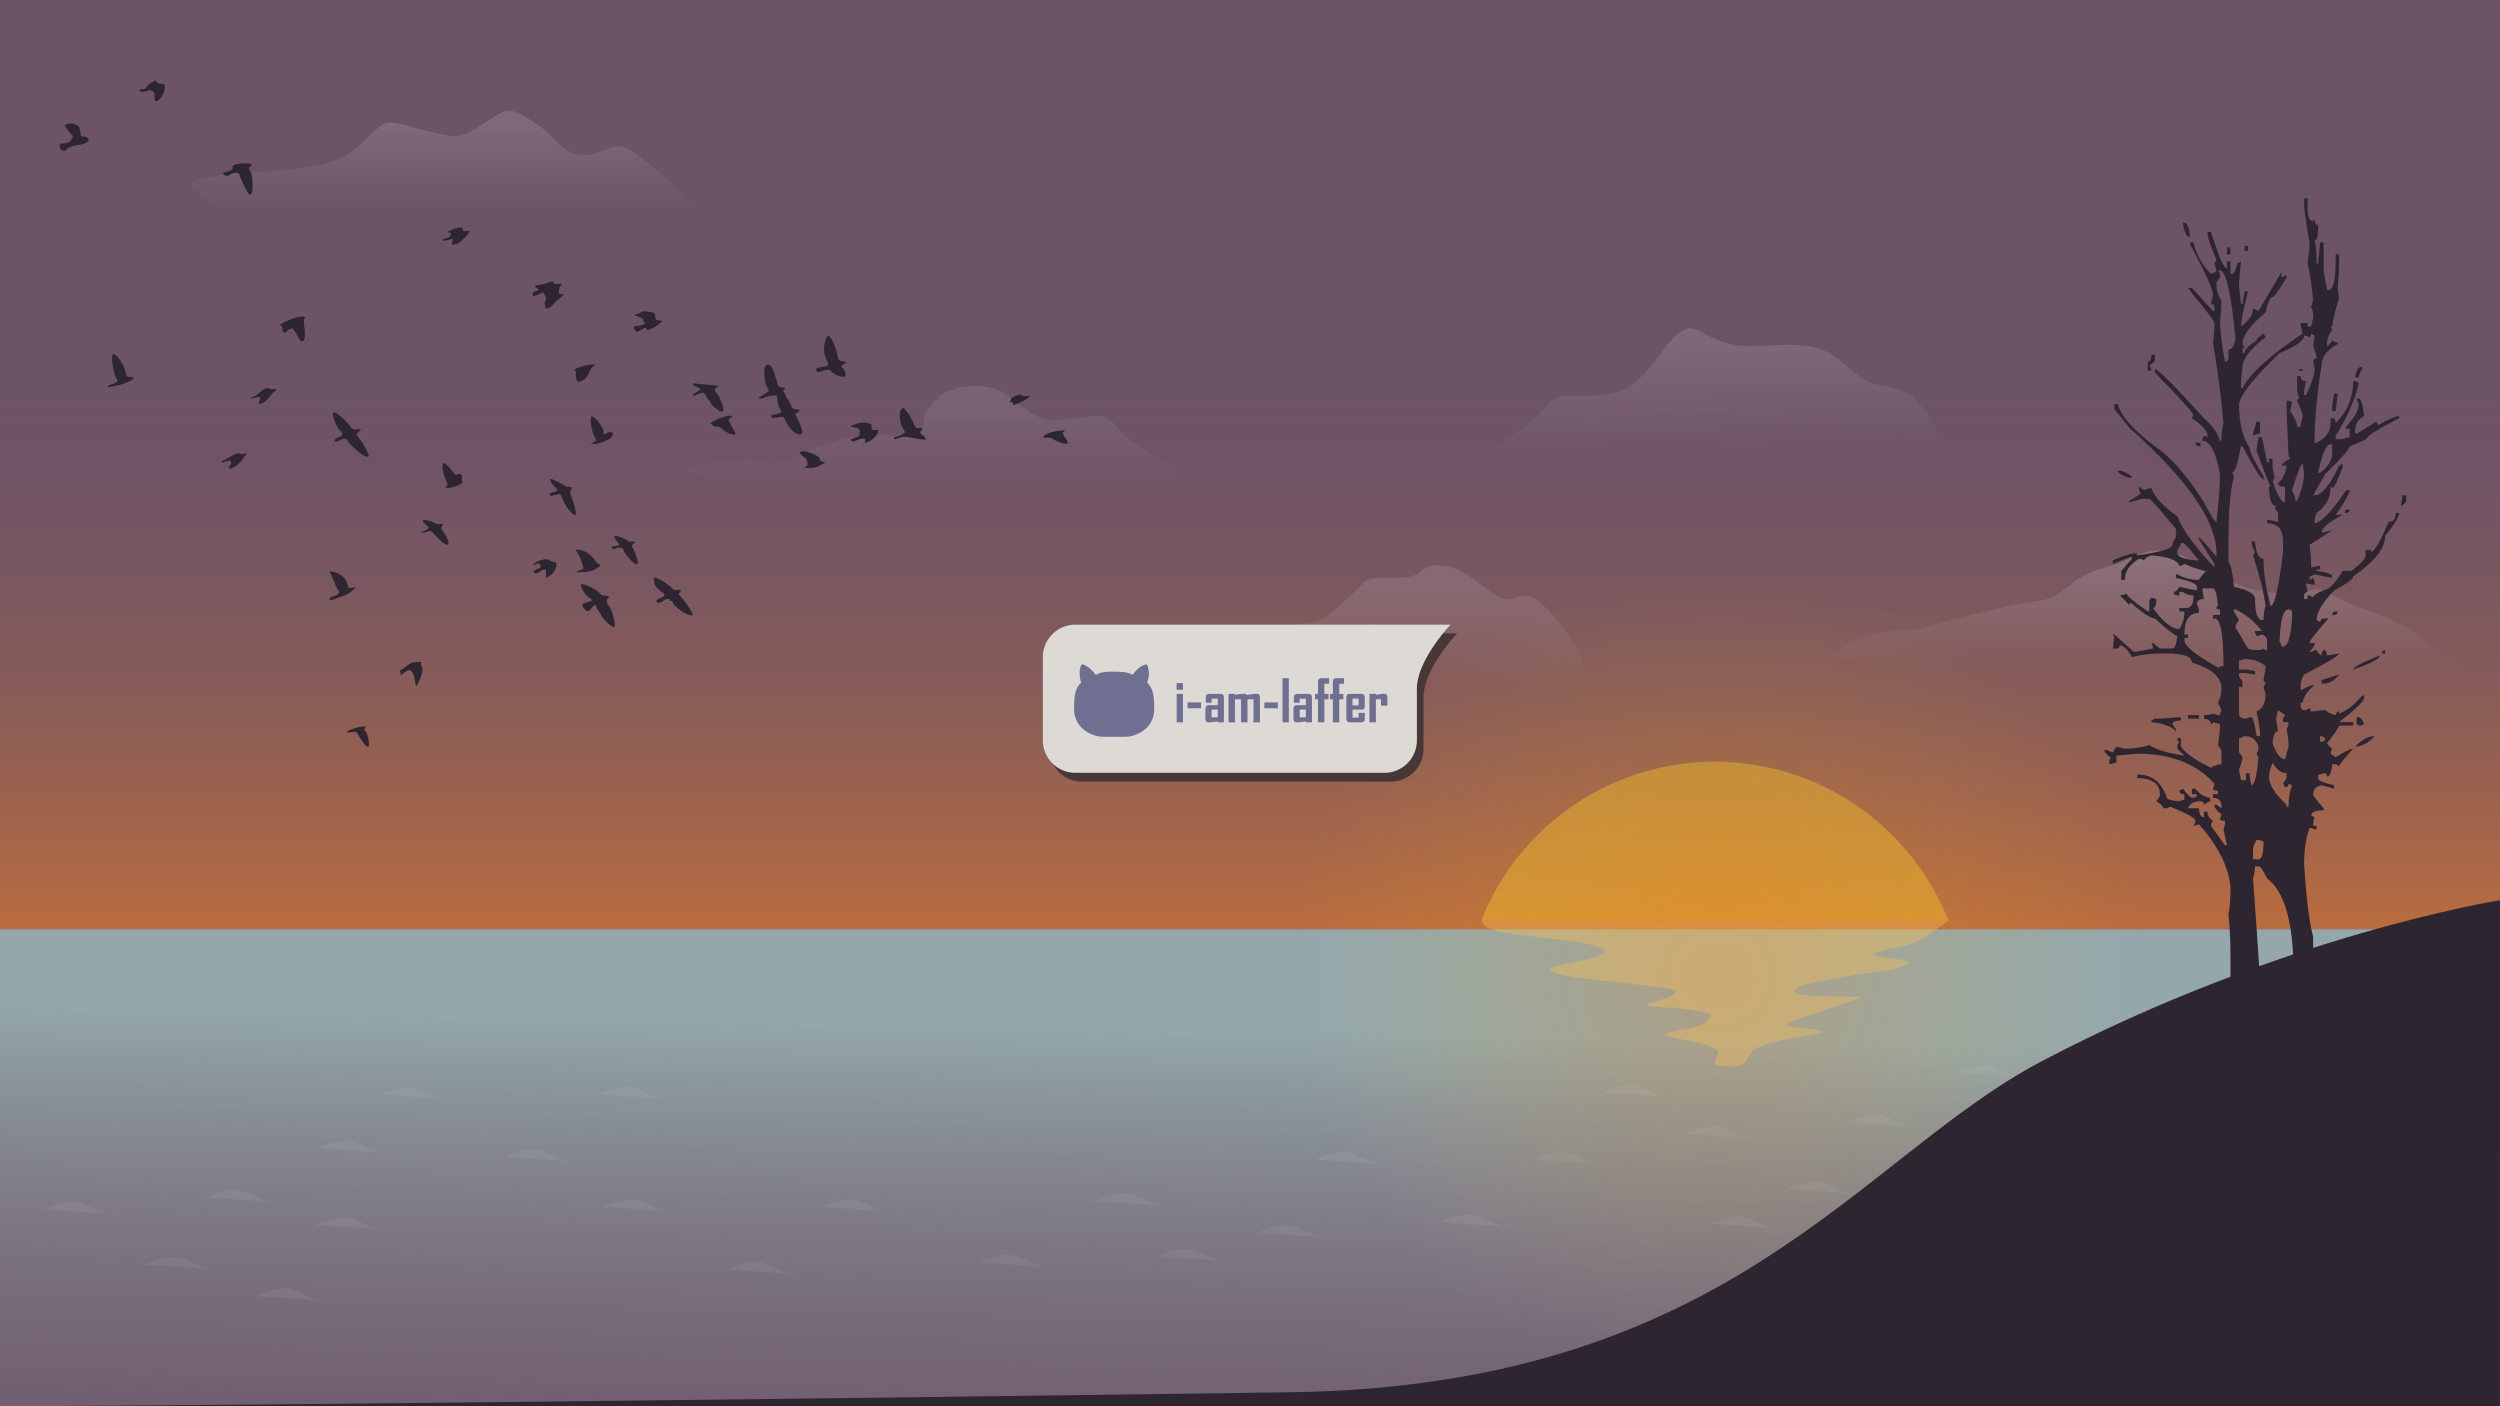 <svg xmlns="http://www.w3.org/2000/svg" xmlns:xlink="http://www.w3.org/1999/xlink" width="100%" height="100%" viewBox="0 0 320 180" version="1.0">
  <defs>
    <linearGradient id="e">
      <stop offset="0" stop-color="#e2dbe3" stop-opacity=".499"/>
      <stop offset="1" stop-color="#e2dbe3" stop-opacity="0"/>
    </linearGradient>
    <linearGradient id="d">
      <stop offset="0" stop-color="#ff7900"/>
      <stop offset="1" stop-color="#ffd42a" stop-opacity="0"/>
    </linearGradient>
    <linearGradient id="c">
      <stop offset="0" stop-color="#c87137"/>
      <stop offset="1" stop-color="#6c5367" stop-opacity="0"/>
    </linearGradient>
    <linearGradient id="b">
      <stop offset="0" stop-color="#93a7ac"/>
      <stop offset="1" stop-color="#6c5367" stop-opacity="0"/>
    </linearGradient>
    <linearGradient id="a">
      <stop offset="0" stop-color="#483737"/>
      <stop offset="1" stop-color="#483737" stop-opacity="0"/>
    </linearGradient>
    <linearGradient xlink:href="#b" id="h" x1="128.289" y1="167.685" x2="126.522" y2="86.621" gradientUnits="userSpaceOnUse" gradientTransform="translate(0 -298.945)"/>
    <linearGradient xlink:href="#c" id="f" x1="208.344" y1="125.259" x2="208.344" y2="42.174" gradientUnits="userSpaceOnUse"/>
    <linearGradient xlink:href="#e" id="j" x1="200.357" y1="47.143" x2="200.357" y2="63.571" gradientUnits="userSpaceOnUse" gradientTransform="matrix(.767 0 0 .767 35.597 39.182)"/>
    <linearGradient xlink:href="#e" id="k" x1="271.786" y1="68.214" x2="271.786" y2="87.857" gradientUnits="userSpaceOnUse" gradientTransform="matrix(.744 0 0 .744 75.525 20.045)"/>
    <linearGradient xlink:href="#e" id="l" gradientUnits="userSpaceOnUse" x1="227.143" y1="40.714" x2="227.5" y2="55.357" gradientTransform="translate(-2.143 2.857)"/>
    <linearGradient xlink:href="#e" id="g" gradientUnits="userSpaceOnUse" x1="134.286" y1="28.571" x2="134.286" y2="46.786" gradientTransform="matrix(1 0 0 .6 -78.214 -.933)"/>
    <linearGradient xlink:href="#e" id="m" gradientUnits="userSpaceOnUse" x1="165.357" y1="36.071" x2="165.357" y2="51.429" gradientTransform="matrix(.758 0 0 .758 4.215 23.32)"/>
    <radialGradient xlink:href="#d" id="i" cx="257.857" cy="125" fx="257.857" fy="125" r="46.788" gradientTransform="matrix(1.172 0 0 1.095 -82.23 -11.853)" gradientUnits="userSpaceOnUse"/>
  </defs>
  <path fill="#6c5367" d="M0 0h320v180H0z"/>
  <path fill="url(#f)" d="M0 0h320v118.945H0z"/>
  <path d="M31.732 22.105c2.28-.126 6.83-.377 9.705-1.113 2.875-.735 4.081-1.953 4.86-2.697.778-.744 1.128-1.012 1.492-1.352.364-.34.745-.752 1.183-1 .437-.249.924-.335 1.713-.203.79.13 1.88.474 2.975.768 1.095.294 2.196.54 3.153.734.958.194 1.773.337 2.981-.2s2.817-1.75 3.894-2.36c1.077-.61 1.617-.622 2.32-.35.705.272 1.572.821 2.329 1.322.756.5 1.402.952 1.998 1.533.597.582 1.147 1.29 1.927 1.826.78.535 1.785.9 2.851.815 1.067-.087 2.2-.618 3.085-.906.885-.288 1.52-.334 2.678.382 1.159.716 2.841 2.186 4.36 3.556 1.518 1.37 2.873 2.639 3.551 3.484.679.846.69 1.269.594 1.623-.095.354-.296.645-1.366.96-1.07.313-3.017.65-4.54.82-1.524.17-2.624.17-4.312-.186-1.687-.356-3.962-1.07-5.34-1.342-1.378-.272-1.854-.095-2.646.04-.793.136-1.904.227-2.968.381s-2.08.371-4.587.119c-2.507-.253-6.507-.979-9.71-1.166-3.201-.188-5.603.167-8.047.182-2.444.016-4.93-.31-6.726-.34-1.795-.03-2.895.238-4.519.376-1.623.139-3.772.144-5.582-.504s-3.281-1.957-4.042-2.77c-.76-.812-.802-1.126.064-1.43.866-.305 2.634-.591 3.513-.733.88-.142.88-.142 3.16-.269z" opacity=".308" fill="url(#g)"/>
  <path transform="scale(1 -1)" fill="url(#h)" d="M0-180h320v61.055H0z"/>
  <path d="M219.5 97.5a32.143 32.143 0 00-29.904 20.357h59.808A32.143 32.143 0 00219.5 97.5z" opacity=".372" fill="#ffd42a"/>
  <g opacity=".458" fill="#dbe2e3">
    <path d="M48.502 140.088s3.09-1.325 4.526-.883c1.435.441 3.532 1.766 5.077 1.545M64.502 148.088s3.09-1.325 4.526-.883c1.435.441 3.532 1.766 5.077 1.545M76.502 140.088s3.09-1.325 4.526-.883c1.435.441 3.532 1.766 5.077 1.545M125.242 161.554s3.09-1.325 4.525-.884c1.435.442 3.533 1.767 5.078 1.546M140.141 153.725s3.091-1.325 4.526-.883c1.435.441 3.533 1.766 5.078 1.545M147.97 160.796s3.09-1.325 4.526-.883c1.435.441 3.532 1.766 5.078 1.545M160.85 157.765s3.09-1.324 4.525-.883c1.435.442 3.533 1.767 5.078 1.546M205.044 139.835s3.09-1.324 4.526-.883c1.435.442 3.532 1.766 5.077 1.546M215.65 145.139s3.091-1.325 4.526-.884c1.435.442 3.532 1.767 5.078 1.546M228.53 152.21s3.09-1.325 4.526-.883c1.435.441 3.532 1.766 5.077 1.545M242.672 156.25s3.09-1.324 4.526-.883c1.435.442 3.532 1.766 5.077 1.546M236.358 143.623s3.091-1.324 4.526-.883c1.435.442 3.533 1.766 5.078 1.546M250.248 147.159s3.09-1.325 4.526-.883c1.435.441 3.532 1.766 5.078 1.545M250.5 137.31s3.091-1.325 4.526-.883c1.435.441 3.533 1.766 5.078 1.545M168.205 148.422s3.09-1.325 4.526-.884c1.435.442 3.532 1.767 5.077 1.546M184.205 156.422s3.09-1.325 4.526-.884c1.435.442 3.532 1.767 5.077 1.546M196.205 148.422s3.09-1.325 4.526-.884c1.435.442 3.532 1.767 5.077 1.546M77.039 154.482s3.09-1.324 4.525-.883c1.435.442 3.533 1.767 5.078 1.546M93.039 162.482s3.09-1.324 4.525-.883c1.435.442 3.533 1.767 5.078 1.546M105.039 154.482s3.09-1.324 4.525-.883c1.435.442 3.533 1.767 5.078 1.546" opacity=".152"/>
    <g>
      <path d="M5.65 154.781s3.091-1.324 4.526-.883c1.435.442 3.532 1.766 5.078 1.546M18.53 161.852s3.09-1.324 4.526-.883c1.435.442 3.532 1.767 5.077 1.546M32.672 165.893s3.09-1.325 4.526-.883c1.435.442 3.532 1.766 5.077 1.545M26.358 153.266s3.091-1.324 4.526-.883c1.435.442 3.533 1.766 5.078 1.545M40.248 156.802s3.09-1.325 4.526-.883c1.435.441 3.532 1.766 5.078 1.545M40.5 146.953s3.091-1.325 4.526-.883c1.435.441 3.533 1.766 5.078 1.545" opacity=".152"/>
    </g>
    <g>
      <path d="M218.788 156.66s3.09-1.325 4.525-.884c1.435.442 3.533 1.766 5.078 1.546M279.527 170.125s3.091-1.325 4.526-.883c1.435.441 3.533 1.766 5.078 1.545M294.427 162.296s3.09-1.324 4.526-.883c1.435.442 3.532 1.766 5.078 1.546M302.256 169.367s3.09-1.324 4.526-.883c1.435.442 3.532 1.766 5.077 1.546M231.324 163.054s3.091-1.325 4.526-.883c1.435.441 3.532 1.766 5.078 1.545M247.324 171.054s3.091-1.325 4.526-.883c1.435.441 3.532 1.766 5.078 1.545M259.324 163.054s3.091-1.325 4.526-.883c1.435.441 3.532 1.766 5.078 1.545" opacity=".152"/>
    </g>
    <g>
      <path d="M267.385 150.84s3.09-1.325 4.525-.884c1.435.442 3.533 1.766 5.078 1.546M282.284 143.01s3.091-1.324 4.526-.883c1.435.442 3.532 1.767 5.078 1.546M290.113 150.082s3.09-1.325 4.526-.883c1.435.441 3.532 1.766 5.077 1.545M302.992 147.051s3.091-1.324 4.526-.883c1.435.442 3.533 1.766 5.078 1.545" opacity=".152"/>
    </g>
  </g>
  <ellipse cx="219.857" cy="125" rx="54.814" ry="51.225" opacity=".236" fill="url(#i)"/>
  <path d="M159.417 83.168c1.012-.72 3.034-2.16 4.817-2.8 1.782-.638 3.317-.477 4.648-.986 1.332-.508 2.47-1.685 3.339-2.537.869-.852 1.47-1.378 1.895-1.837.426-.46.678-.854 1.913-.983 1.235-.129 3.444.01 4.577-.231 1.132-.242 1.197-.87 2.046-1.203.849-.333 2.473-.362 4.065.358 1.592.72 3.152 2.182 4.33 2.972s1.973.915 2.766.672c.792-.242 1.588-.849 3.101.318s3.739 4.099 4.93 6.083c1.191 1.985 1.354 3.023.744 3.57-.61.548-2 .613-3.347 1.36-1.348.745-2.648 2.17-4.629 2.428-1.98.257-4.653-.657-6.74-.688-2.086-.032-3.58.824-5.835 1-2.255.177-5.276-.327-7.317-.35-2.041-.024-3.097.437-5.56-.029-2.461-.465-6.335-1.861-8.366-3.08-2.03-1.217-2.209-2.263-2.299-2.79-.09-.527-.09-.527.922-1.247z" opacity=".27" fill="url(#j)"/>
  <path d="M246.338 80.353c.298-.117.888-.351 3.218-.953s6.399-1.572 8.91-2.053c2.512-.481 3.464-.474 4.543-1.07 1.078-.594 2.29-1.791 3.646-2.55 1.357-.758 2.852-1.077 3.866-1.392 1.013-.315 1.548-.627 2.62-1.105 1.07-.479 2.676-1.123 5.11-.436s5.692 2.698 7.624 3.687c1.93.989 2.537.96 3.27 1.076.732.114 1.59.37 2.208.357.618-.013 1.004-.289 1.657-.344.653-.056 1.565.107 2.215.039.65-.069 1.043-.366 1.956-.083.912.283 2.337 1.14 3.722 1.762 1.385.621 2.731 1.011 4.136 1.586 1.405.575 2.868 1.332 4.115 2.212 1.247.88 2.278 1.878 3.416 2.595 1.137.717 2.38 1.156 3.403 1.771 1.023.615 1.825 1.401 2.07 1.96.243.56-.064.9-1.508 1.268-1.445.368-4.034.764-5.552.855-1.517.092-1.966-.128-3.265-.265-1.3-.136-3.448-.186-5.108-.393-1.66-.208-2.832-.576-4.738-.656-1.905-.08-4.542.133-6.921-.06-2.38-.194-4.505-.796-5.916-.925-1.412-.13-2.105.217-3.661.59-1.557.372-3.98.768-7.214.433-3.233-.334-7.278-1.404-10.773-1.95a41.855 41.855 0 00-8.454-.47c-2.016.099-3.102.319-5.56.146-2.458-.172-6.29-.739-8.966-1.08-2.676-.34-4.195-.453-5.262-.489-1.067-.036-1.68.007-.927-.578.753-.585 2.878-1.796 5.08-2.461 2.202-.666 4.476-.786 5.61-.846 1.133-.06 1.133-.06 1.43-.178z" opacity=".399" fill="url(#k)"/>
  <path d="M189.596 117.857c.28.511.568 1.034 2.761 1.466 2.193.431 6.294.795 8.87 1.172 2.577.377 3.628.765 4.014 1.01.386.247.112.358-.215.553-.327.196-.705.476-1.839.757s-3.031.564-3.997.837c-.966.272-.993.525-.5.764.493.24 1.492.472 4.219.823 2.727.351 7.183.823 9.42 1.126 2.237.303 2.263.428 2.185.615-.079.187-.259.447-1.137.753-.879.306-2.465.663-2.582.863-.116.2 1.235.24 2.846.383 1.61.144 3.482.39 4.418.566.936.177.947.275.835.6-.112.325-.344.884-1.887 1.3-1.542.415-4.388.691-3.755 1.078.633.386 4.653.859 6.026 1.543 1.374.685 0 1.536.262 2.016s2.168.561 3.121.287c.953-.274.938-.893 1.366-1.472.427-.579 1.263-1.073 2.972-1.496 1.71-.423 4.264-.762 5.386-1.027 1.122-.265.808-.464-.332-.618-1.14-.155-3.104-.26-3.3-.554-.197-.294 1.378-.776 2.964-1.291a172.992 172.992 0 004.3-1.462 75.707 75.707 0 002.068-.765c.316-.122.316-.122-1.298-.12-1.613.002-4.49.005-5.946-.21-1.456-.217-1.298-.658-.558-1.017.74-.359 2.053-.628 3.845-.955 1.793-.326 4.064-.71 5.546-.93 1.482-.22 2.174-.278 2.842-.442.667-.164 1.315-.433 1.629-.636.314-.202.3-.35-.723-.513-1.022-.164-3.061-.332-3.453-.596-.39-.264.87-.621 1.985-.834 1.114-.213 2.08-.284 3.294-.856 1.215-.573 2.685-1.644 4.156-2.718h-59.808z" opacity=".361" fill="#ffc355"/>
  <path d="M195.677 54.226c.434-.381 1.302-1.143 1.962-1.903.66-.76 1.115-1.523 2.879-1.656 1.763-.134 4.821.36 7.217-.744s4.142-3.81 5.403-5.43c1.261-1.621 2.034-2.155 2.652-2.367.619-.212 1.074-.107 2.132.452 1.059.56 2.72 1.569 5.459 1.712 2.739.144 6.56-.57 9.279.264 2.72.835 4.339 3.207 6.201 4.163 1.862.955 3.968.507 5.984 2.143 2.015 1.635 3.941 5.34 3.46 7.638-.482 2.298-3.371 3.203-6.55 3.637-3.177.435-6.648.397-9.714.891-3.066.494-5.723 1.523-7.883 1.726-2.161.203-3.833-.425-5.77-.865-1.937-.44-4.139-.687-5.53-.928-1.39-.241-1.973-.48-3.435-.34-1.463.14-3.802.663-7.18.19-3.38-.473-7.803-1.95-10.026-2.87-2.223-.921-2.233-1.293-1.36-2.094.874-.8 2.631-2.02 3.509-2.629.877-.609.877-.609 1.311-.99z" opacity=".304" fill="url(#l)"/>
  <path d="M98.5 59.244c.676-.002 1.669-.092 2.297-.272.628-.18.9-.451 1.308-.678.408-.226.95-.406 1.308-.586.36-.18.54-.36.95-.496.408-.136 1.04-.226 2.032-.543.992-.316 2.345-.857 4.153-.992 1.807-.134 4.064.137 5.188.23 1.124.094 1.124.004 1.218-.045.094-.049.275-.049.496-.229.221-.18.492-.54.673-1.125.18-.584.27-1.396.41-1.806.14-.41.32-.41.496-.588.176-.18.357-.54.542-.722.185-.182.365-.182.496-.315s.221-.404.361-.542c.14-.138.32-.138.407-.179.087-.041.087-.131.18-.18.095-.05.275-.05.5-.095.224-.046.494-.136.627-.222.134-.086.134-.176.363-.225.23-.049.68-.049.994-.095.314-.046.495-.136 1.22-.135.724.001 1.987.091 2.98.501.993.41 1.715 1.132 2.212 1.536.497.404.768.494 1.4.947.63.453 1.624 1.266 3.247 1.397 1.623.131 3.88-.41 5.19-.542 1.31-.131 1.671.14 2.033.364.36.225.722.405 1.036.769.313.363.584.905 1.218 1.444.634.54 1.627 1.081 2.258 1.489.631.407.902.678 1.715 1.173.813.495 2.167 1.217 2.794 1.759.626.542.536.903.405 1.08-.13.178-.311.178-.54.314-.23.135-.501.406-.77.586-.268.18-.539.27-.676.41-.138.14-.138.32-.229.543-.09.223-.271.493-.361.812-.09.32-.09.68-1.936.812-1.847.132-5.547.041-7.536.086-1.989.044-2.26.225-2.98.45-.72.226-1.893.497-2.705.677-.813.18-1.264.271-1.76.095-.494-.177-1.036-.628-1.31-.944-.276-.315-.276-.496-.317-.59-.041-.094-.132-.094-.312-.181-.18-.088-.45-.268-1.263-.406s-2.167-.228-2.936-.23c-.77 0-.95.09-1.31.136-.358.046-.9.046-2.028.135-1.13.09-2.844.27-5.1.361-2.256.091-5.054.091-7.582.136-2.527.045-4.784.135-6.272.047-1.488-.089-2.21-.36-2.978-.496-.768-.137-1.58-.137-2.618-.272-1.038-.134-2.301-.405-2.98-.627-.68-.222-.77-.403-1.083-.63a5.453 5.453 0 00-1.262-.637c-.407-.138-.678-.138-.86-.223-.182-.086-.272-.267-.947-.451-.675-.185-1.939-.365-2.395-.681-.456-.316-.095-.768 1.489-1.084 1.583-.317 4.381-.497 5.826-.538 1.444-.042 1.534.049 1.76.136.227.088.588.178 1.264.177z" opacity=".222" fill="url(#m)"/>
  <path d="M46.698 95.303a10.828 10.828 0 01-.722-1.024l-.392-.632-.66.075c-.392.044-.61.026-.535-.046.245-.24 1.55-.676 2.02-.676.417 0 .458.027.31.205-.139.168-.131.235.043.368.28.216.605 1.785.409 1.98-.1.1-.24.027-.473-.25zm6.416-8.193c-.088-.74-.418-1.346-.732-1.346-.114 0-.402.149-.64.33l-.434.331-.063-.33c-.034-.182-.016-.33.042-.33s.396-.225.752-.498c.515-.396.779-.504 1.294-.527.538-.025.634.006.567.18a.44.44 0 00.074.393c.086.104.121.384.08.636-.088.542-.624 1.825-.763 1.825-.054 0-.134-.299-.178-.664zm24.676-7.362c-.327-.287-.712-.753-.857-1.036-.144-.283-.338-.595-.43-.693a.65.65 0 01-.168-.37c0-.323-.335-.214-.648.21-.376.508-.564.505-.948-.013-.35-.473-.3-.549.49-.774.314-.09.568-.205.565-.257-.003-.052-.199-.216-.435-.364-.507-.317-1.168-1.46-.963-1.664.182-.182 2.032.705 2.372 1.137.183.233.389.327.716.327.443 0 .602.164.325.335-.2.124-.16.681.062.867.26.216.684 1.389.788 2.181.105.803-.061.825-.87.114zm10.325-1.08c-.718-.217-1.998-1.225-1.998-1.573 0-.096-.09-.174-.201-.174-.11 0-.201-.06-.201-.134 0-.23-.483-.148-.853.144-.37.29-.762.304-.854.029-.03-.09.147-.246.391-.348.784-.328.839-.53.243-.897-.608-.376-.981-.987-.916-1.499l.046-.36.469.227c.683.33 1.502.884 1.8 1.218.194.216.354.27.624.21.43-.094.608.101.315.344-.18.15-.142.24.315.72.521.546 1.368 1.84 1.368 2.09 0 .15-.064.15-.548.004zm-45.89-1.897c-.118-.191.048-.323.646-.514.493-.158.649-.458.39-.75-.063-.07-.285-.55-.495-1.065-.209-.516-.444-1.023-.523-1.127-.275-.365.955-.073 1.452.344.496.417.687.72.81 1.29.076.348.118.369.58.294l.5-.08-.537.477c-.294.263-.777.543-1.072.623a9.11 9.11 0 00-1.1.397c-.375.168-.593.205-.651.11zm27.665-2.885a5.472 5.472 0 01.01-.55c.03-.526-.228-.574-.818-.155-.383.273-.786.27-.786-.006 0-.075.21-.225.469-.332.494-.207.541-.29.342-.604-.1-.16-.185-.165-.484-.029-.46.21-.566.12-.164-.14.763-.491 1.705-.64 1.977-.312.09.109.294.184.452.168.679-.07.265 1.282-.55 1.798-.239.152-.44.224-.448.162zm4.29-.86l.515-.232-.173-.667a5.27 5.27 0 00-.534-1.24l-.361-.572.622.085c.705.097 1.372.562 1.907 1.329.192.276.432.502.533.502.303 0 .204.185-.258.484-.597.386-.87.459-1.888.503l-.878.038zm6.47-1.431c-.331-.35-.685-.833-.786-1.072-.193-.461-.438-.535-1.03-.31-.241.092-.375.079-.48-.049-.116-.139-.033-.194.391-.262.296-.047.538-.122.538-.166 0-.043-.15-.258-.335-.477-.4-.475-.422-.646-.084-.646.303 0 1.449.493 1.558.67.043.069.256.09.474.046.446-.089.515.039.163.298-.22.163-.221.2-.011.618.385.769.68 1.692.587 1.842-.161.26-.373.153-.985-.492zm-23.962-2.157a7.243 7.243 0 01-1.027-.963c-.489-.571-.496-.574-1.012-.42-.792.238-.96.181-.322-.108.313-.142.57-.307.57-.366.002-.059-.189-.263-.422-.455-.232-.191-.384-.411-.336-.488.108-.177 1.094.028 1.54.32.182.117.448.17.629.125.377-.094.538.097.269.32-.164.136-.135.24.196.696.47.649.749 1.427.574 1.601-.077.077-.33-.024-.659-.262zm16.227-4.074a5.709 5.709 0 01-1.062-1.893c-.062-.2-.167-.237-.511-.179-.238.04-.531.112-.65.159-.133.052-.248.006-.296-.12-.058-.15.06-.242.451-.347.292-.078.53-.186.53-.238 0-.053-.177-.264-.394-.468-.373-.353-.635-.853-.51-.978.075-.075 1.763.764 1.82.906.025.06.246.11.491.11.437 0 .443.007.299.39-.118.312-.103.497.074.905.122.283.311.87.42 1.307.3 1.2.105 1.331-.662.446zm-15.808-3.098c.244-.178.24-.21-.109-1.014-.374-.864-.472-1.799-.204-1.964.146-.09.524.279 1.275 1.246.228.293.327.34.456.214.283-.278.7.044.596.46-.053.212-.023.384.076.446.27.167-1.133.796-1.776.796-.512 0-.542-.018-.314-.184zm-27.803-2.434c0-.1.06-.218.134-.263.074-.046.134-.208.134-.36 0-.23-.061-.264-.368-.202-.203.04-.474.115-.603.165-.137.053-.235.029-.235-.058 0-.081.064-.148.142-.148.077 0 .54-.24 1.027-.534.616-.372.934-.494 1.045-.402.088.073.353.094.589.047l.429-.086-.42.622c-.231.343-.611.765-.845.938-.532.395-1.029.53-1.029.281zm73.808-.097c.258-.124.299-.22.232-.554-.044-.221-.13-.436-.19-.476-.508-.344-.831-.691-.756-.813.264-.427 2.543.36 2.544.879 0 .18.119.28.392.327.39.068.387.07-.286.437-.53.289-.848.367-1.463.36-.682-.008-.745-.03-.473-.16zm-56.54-1.445c-.619-.32-1.954-1.536-2.062-1.877-.098-.309-.523-.334-1.003-.06-.428.245-.67.25-.67.016 0-.101.18-.259.398-.35.66-.272.734-.465.337-.862-.377-.377-.786-1.218-.933-1.92-.081-.388-.059-.435.21-.435.3 0 1.804 1.387 2.1 1.937.11.207.26.254.72.227l.578-.034-.298.317c-.164.175-.298.35-.298.39 0 .041.187.309.416.595.553.693 1.24 2.068 1.102 2.202-.06.058-.33-.007-.597-.146zm29.395-1.679c.439-.238.433-.201.11-.776-.251-.448-.487-1.493-.458-2.028.034-.626.037-.628.458-.328.498.355 1.19 1.42 1.194 1.836.003.344.103.369.444.11.283-.215.764-.127.764.14 0 .102-.064.185-.142.185-.078 0-.106.058-.062.13.14.225-1.471.943-2.103.937l-.574-.006.369-.2zm59.537-.059c-.362-.141-.721-.32-.797-.396-.076-.076-.398-.138-.715-.138-.55 0-.565-.01-.339-.234.33-.325 1.104-.578 2.011-.656.692-.06.743-.047.523.132-.233.19-.226.224.165.763.613.846.363 1.002-.848.53zm-24.772-.132c.058-.218.004-.268-.287-.268-.196 0-.54.095-.764.21-.394.204-.786.182-.786-.042 0-.06.257-.198.57-.306.514-.178.57-.24.574-.642.005-.519-.018-.539-.773-.68-.314-.06-.481-.138-.37-.175.11-.036.411-.146.67-.243a2.72 2.72 0 011.64-.086c.296.075.37.17.37.479 0 .35.04.384.435.366.366-.017.428.023.39.248-.055.332-.638.966-1.12 1.218-.493.257-.631.238-.549-.079zm3.743-.227c-.127-.126.045-.309.29-.31.125 0 .422-.119.66-.264l.434-.264-.333-.627c-.429-.806-.477-2.173-.086-2.418.203-.126.28-.105.435.119.104.15.253.34.33.423.163.174.628 1.05.845 1.592.123.308.227.368.64.368.486 0 .49.003.247.272-.241.266-.237.28.213.657.253.212.414.432.358.489-.056.057-.538.027-1.072-.066s-1.166-.201-1.405-.24c-.246-.039-.663.022-.957.14-.286.114-.556.172-.6.13zM93.15 55.39a5.666 5.666 0 01-.785-.535c-.226-.187-.48-.289-.618-.245-.129.04-.372-.037-.54-.174l-.307-.248.475-.293c.55-.34 1.626-.69 2.11-.685l.335.003-.328.273c-.271.226-.3.313-.169.498.203.286.832 1.466.832 1.56 0 .148-.618.053-1.005-.154zm8.266-.287c-.306-.282-.683-.8-.839-1.152-.277-.627-.292-.638-.773-.557-.937.156-1.017.15-1.065-.09-.036-.175.04-.234.306-.234.29 0 .779-.17.983-.341.025-.02-.065-.205-.2-.41-.134-.204-.274-.676-.312-1.048l-.068-.675-.6.044c-.33.024-.773.132-.984.242-.21.109-.483.158-.606.11-.18-.07-.145-.129.188-.31.226-.124.54-.32.7-.435l.287-.21-.263-.533c-.286-.578-.43-1.85-.275-2.433.127-.478.575-.55.84-.138.215.333.581 1.362.755 2.117.096.419.163.477.624.536.465.06.494.086.29.254-.212.175-.212.203-.001.436.123.136.182.248.13.248-.051 0 .09.267.315.594.224.326.408.676.408.777 0 .294.292.505.697.505.451 0 .481.165.078.433-.286.19-.288.209-.066.548.347.53.799 1.82.714 2.04-.134.35-.691.21-1.264-.318zm-9.79-2.837c-.378-.298-.687-.622-.687-.719 0-.097-.12-.286-.268-.42-.147-.133-.267-.297-.267-.365s-.097-.22-.216-.338c-.184-.184-.277-.19-.636-.046-.677.272-.89.32-.89.195 0-.063.226-.236.502-.384.572-.305.569-.478-.01-.67-.599-.198-.656-.527-.074-.426.249.043 1.024.12 1.722.172 1.179.086 1.248.107.971.29-.353.235-.379.467-.078.717.12.1.339.454.485.786.708 1.612.508 2.048-.555 1.208zm38.067-.547c.02-.091-.114-.21-.298-.265-.184-.054-.26-.105-.167-.112.092-.008.167-.107.167-.222 0-.114.21-.295.465-.401.53-.222 1.009-.254 1.009-.07 0 .071.222.09.502.046.436-.07.48-.054.338.12-.185.224-1.277.835-1.748.977-.209.064-.293.04-.268-.073zm-96.481-.398c.184-.528.087-.607-.519-.421-.606.185-.754.099-.225-.131.212-.093.536-.311.718-.487.53-.508 1.06-.74 1.28-.559.1.084.293.12.425.079.133-.042.317-.027.411.031.125.079.089.15-.135.27-.168.09-.455.382-.637.649-.33.48-.99.977-1.3.978-.121 0-.126-.1-.018-.409zM13.76 49.49c0-.07.234-.198.52-.284.688-.206.919-.477.642-.754-.293-.293-.7-2.437-.552-2.905.108-.34.234-.312.68.148.48.494.939 1.39 1.05 2.05.078.467.117.503.547.503.282 0 .462.065.46.167-.002.202-1.288.778-2.057.92-.304.058-.719.144-.921.194-.208.05-.369.034-.369-.039zm60.019-.932a1.584 1.584 0 01-.072-.737c.053-.269.013-.371-.158-.404-.408-.08 1.21-.685 1.981-.741l.737-.054-.324.261c-.179.144-.427.524-.553.844-.23.59-.618.963-1.166 1.121-.245.071-.328.017-.445-.29zm33.27-.573c-.313-.144-.606-.355-.65-.469-.098-.256-.545-.265-1.14-.023-.528.215-.786.157-.786-.177 0-.185.146-.26.636-.326.98-.133 1.063-.227.745-.84-.366-.708-.46-1.433-.287-2.235.194-.905.398-1.106.73-.716.29.339.68 1.33.906 2.302.13.562.21.676.488.71.67.08.757.17.366.376-.44.233-.448.286-.104.652.145.155.281.43.301.611.05.44-.426.493-1.204.135zm-68.9-4.863c-.394-.787-.808-1.283-.895-1.07-.037.092-.12.136-.181.097-.063-.038-.205.06-.315.218-.277.395-.621.24-.621-.279 0-.33-.056-.406-.298-.406-.185 0 .085-.196.71-.515 1.294-.662 2.85-.896 2.407-.362-.08.096-.078.494.004 1.07.245 1.733-.214 2.44-.81 1.247zm43.086-.931c-.249-.354-.091-.504.534-.507.385-.002 1.126-.39.762-.4-.092-.002-.167-.117-.167-.256 0-.234-.103-.298-1.005-.624-.23-.082-.2-.115.2-.226.259-.07.505-.187.55-.258.086-.14 1.313-.02 1.598.156.094.058.177.277.184.487.012.33.077.391.479.449l.465.067-.51.42c-.665.547-1.559.915-1.559.641 0-.259-.181-.239-.7.077-.549.335-.58.334-.831-.026zm-11.494-3.141c-.03-.257-.005-.496.054-.533.173-.107.125-.503-.1-.824l-.208-.297-.534.272c-.293.15-.592.236-.663.192-.262-.162-.117-.444.306-.593l.436-.153-.318-.241c-.28-.213-.291-.252-.09-.33.126-.047.346-.087.49-.087.142 0 .59-.116.993-.258.604-.212.734-.224.734-.067 0 .206.112.235.736.192.378-.026.39-.013.191.22-.116.137-.222.444-.236.684-.023.391.012.436.345.44l.37.004-.334.274c-.709.579-.881.741-1.154 1.088-.155.198-.436.387-.623.42-.304.056-.346.012-.395-.403zm-11.83-8.087c.091-.418.08-.436-.22-.342-.606.19-1.053.237-1.053.112 0-.069.226-.181.502-.25.372-.091.514-.202.545-.425.034-.237-.023-.302-.268-.306-.248-.004-.204-.055.226-.256a5.164 5.164 0 011.02-.342c.424-.08.493-.054.56.207.06.226.148.279.367.222.16-.042.376-.043.482-.002.227.087-1.302 1.65-1.614 1.65-.105 0-.293.039-.418.087-.195.075-.213.026-.13-.355zm-26.286-6.466c-.517-.976-.982-2.011-.982-2.189 0-.254-.789-.242-1.13.016-.33.249-.668.252-.87.007-.127-.152-.097-.206.15-.277.825-.233 1.052-.374.978-.608-.1-.314.531-.533 1.54-.533.88 0 1.026.085.722.421-.203.224-.202.268.007.588.15.23.243.709.277 1.436.07 1.52-.229 2.013-.692 1.14zm-23.9-5.47c-.205-.383-.067-.66.328-.66.181 0 .486-.059.675-.13.38-.145.743-.768.536-.918-.232-.167-1.025-1.246-.962-1.31.204-.204.896-.273 1.248-.125.54.227.7.456.75 1.078.035.436.092.53.306.511.355-.031.742.19.742.427 0 .27-.717.61-1.403.667-.579.047-1.32.35-1.477.603-.144.233-.587.147-.743-.143zm12.065-6.637c0-.5-.052-.618-.33-.744-.246-.112-.427-.109-.726.015-.415.172-1.014.079-.881-.137.042-.068.24-.124.44-.124.246 0 .403-.096.494-.302.072-.165.361-.422.641-.57.481-.252.517-.254.643-.033.084.147.295.235.563.235.384 0 .432.044.458.416.048.683-.6 1.735-1.115 1.81-.136.02-.187-.133-.187-.566z" fill="#2d2530"/>
  <path d="M294.924 25.387h.449v1.603q.128 1.346.705 1.346 0-.257.192-.257 0 .705.449.705v.449q0 1.538-.449 1.538.256.77.256 2.949h.193l.256-2.692h.449v3.14q0 .898.448 2.949h.193q.897 0 .897-3.846v-.705h.449v.897q0 1.41-.193 3.397l.193 1.346q-.577 1.539-.898 3.59h-.192l.192.448q-.64.834-.64 1.603v.448q.192 0 .64-.705.449.257.705.257v.192q-2.05 1.09-2.05 2.692-.898 5.576-.898 9.678v.257h.256q1.795-.898 1.795-2.5v-.64h.192q.449 0 .449.64 2.243-2.18 2.243-5.384h.257q.448.064.448.449-.961 3.46-2.948 6.537v.45h.705l1.09-.257v-1.09h-.449v-.256q1.602-1.73 1.602-2.885-.256-.448-.256-.705h.256q.45 0 .705 2.244-1.153.577-1.153 1.794v.45h.192l2.5-1.54.256.45q1.987-1.154 2.692-1.154v.256q-4.038 2.115-4.038 2.436 0 .32-2.307 1.153 0 .513-3.141 3.59l-1.538 2.692h.192q1.346 0 3.14-3.782l.45-.256v.449q-1.026 2.692-1.347 2.692 0-.193-.192-.193 0 2.115-1.795 3.333-.256.705-.256 1.346 1.282-.192 4.038-4.23h.449v.192q-.705 1.474-1.795 2.949h.897q-2.628 1.41-2.692 2.243h.257l1.09-.256-2.885 1.858q.192 1.539.192 2.436v.449l1.154-.193v.449h-.449v.192q1.987.257 1.987.705v.193l-2.243-.449q-.449.256-.64.256v.449l.448-.256.192.448v.449l-1.09-.192v.192l.193.897q-.449.064-.449.449v.449h.449v-.449h.256l.449.256q0-.448 1.987-1.153.897-.705 1.794-2.244h1.154q1.795-1.41 1.795-1.987v-.705h.705v.257q.577 0 2.243-3.846.898 0 .898-1.154h.448q0 .705-1.794 2.949 0 2.371-4.103 5.191 0 .513-2.435 1.795-2.244 2.308-2.244 3.782l.45.256q.063-.449.448-.449h.64q-2.435 2.692-2.435 3.141h.641v.256l-.64.898h.191q.449-.257.705-.257 0 .32.641.705 0-.705.449-.705.256.45.256.705l1.539-.256q0 .385-4.487 2.692-.449.77-.449 1.346v.705q1.154-.705 1.795-.705-1.346 1.09-1.538 2.243h-.257v.45q.064.512.449.512h.256l.45-.256.191.448 1.603-.192h.192q.897.64 1.346.64.064-.448.449-.448v.257q1.41-.513 2.948-2.308h.256v.257q0 .64-3.204 3.14h1.794v.449h-1.794q0 .256-1.539 2.243 0 .193.641.705-.192.449-.192.641l.641.449q1.795-1.09 2.243-1.09-1.794 1.987-1.794 2.244l-.449-.257h-.449q-.128 1.603-.64 1.603 0-.449-.45-.449-.448.192-.704.192v.449q0 .449 2.05.897v.449l-1.602-.449q-1.09.257-1.09 1.154 0 .256 1.347 1.795v.256q-1.474 0-1.603.641l.449.256q-.192.257-.192 1.09h.448v.449h-.256q-.449-.193-.64-.193-.706 1.923-.706 4.68.449 6.794 1.154 9.23v8.332q0 3.845 3.333 3.845 12.37 1.026 12.37 1.987v.257h-.192q-14.486 0-42.047-.705l-.256-.449q0-1.09 4.294-1.09h1.538q9.038 0 10.576-.897l-.192-.449v-8.332q0-2.628-.256-5.384.256-1.026.256-3.59-.513-3.973-4.038-7.883-.449.192-.705.192l.256-.449v-.192q0-.513-3.205-1.795l-.448.193h-.449q0-.32-.897-.898l.448-.64v-.257q0-1.73-2.243-2.051h-.64v-.449h.191q2.564 0 3.59 2.949 0 .32 1.602.448.449-.192.641-.192v-.705q-.64 0-.64-.449l.448-.256q.897 1.154 1.154 1.154h.192q.449 0 .449-.449h-.641v-.705h.448q.705.961 1.795 1.154l.192.448q-.32 0-.897.449 0-.449-.449-.449-1.218 0-1.602.898h1.41q.064 1.153.64 1.153v-.705h.45q0 .705.705 1.154-.257.385-.257.641l1.795 2.5h.256l-.448-2.051q.192-.385.192-.898v-.192q-.641 0-.641-.256.192-.449.192-.641-.32 0-.897-.898v-.256h.256l.641.449v-.193q0-1.153-1.09-1.153v-.449h.642v-.449q-.641 0-.641-.256.192-.385.192-.641-3.461-3.846-9.87-3.846l-2.693.257v.897l-.897.192v-.448l.192-.45q-.32 0-.897-.896h.448q.45.256.705.256l.45-.705 1.089.256q1.602 0 3.14-.448 1.41.897 4.487 1.346l-.897-.898v-.448q0-.257.256-.257l-.256-.448v-.193h.448v1.09q.898 1.282 3.846 2.692.77-.449 1.346-.449v-1.794l-.448-.641q.256-1.539.256-2.5v-.192l-.897-.257q0 .257-.257.257 0-.577-.897-.705v-.45q.769 0 1.154-.191.384.192.897.192 0-.256.192-.641l-.448-.962q.448-.769.448-1.794 0-2.18-3.781-3.333 0-1.154-3.205-1.154h-.641q-2.051 0-3.846.449-.705-1.346-1.538-1.539 0 .45-.449.45h-.449l.193-1.603q-.193 0-.193-.193h.193l2.5 2.244q.256 0 2.435-.449v-.256l-.192-.449h.192l.897.705h1.603q.449 0 .64-1.602-.384 0-2.884-2.244-.769 0-3.14-2.05 0 .256-.257.256 0-.128-1.09-1.154.065 0 .898-.192 0 .384 2.692 2.243h.192V76.92l.257-.449q.448.193.64.193 0 1.153-.448 1.153 1.923 2.692 3.397 2.692.641-.961.641-2.243h-.64v-.449h1.089q.705-.256.705-1.346v-.256q-.833 0-1.346-.449h-.449v.449h-.256q-.449 0-.449-.449.32 0 .705-.64l2.244.448v-.449q0-.576-2.692-1.153v-.449h.192q1.218.705 2.756.705 0-.128.897-1.154-.64 0-2.756-.897-.384.256-.64.256-.321-1.09-3.59-1.346-.898.32-.898.641l-.448-.192h-.257q-1.794 1.09-1.794 2.692h-.449v-1.154l1.346-1.538v-.256q-.256 0-2.436.897v-.449q2.052-.897 2.885-.897.256 0 .256.256 4.487-.64 4.487-1.346 0-.384.449-.961v-1.09q-3.141-3.781-3.398-3.845h-.897q-1.602.448-1.795.448 0-.128 1.603-1.09-.257-.384-.257-.897l.705.449q.385-.256.898-.256.64 1.73 3.333 3.589.961 2.564 4.743 6.538v-.449l-1.987-3.14v-.257q.192 0 2.243 2.5v-.449q0-6.153-11.024-15.96l-2.051-2.5v-.64h.448q.577 2.243 4.744 5.383 3.204 2.244 6.28 7.18 1.283 2.499 1.603 2.499.449-4.038.449-6.09-.77-4.294-2.243-4.294v-.192q.064-.449.448-.449 0 .193.193.193v-.193q0-.897-1.987-2.243l.192-.449q-.577-.961-4.935-5.384v-.448q.576 0 6.28 6.281 1.603 1.41 2.052 2.884h.192q0-1.41.257-2.243-.45-5.128-1.346-10.32.192-1.217.192-2.5 0-.32-2.692-3.588l-.705-.898h.513l2.692 2.949h.192v-.449q0-.449-.449-.449l.257-1.153q0-1.09-2.949-6.538v-.192h.449q.577 2.371 2.243 4.038.705-.257.705-.45l-.256-.896.256-.45q-1.153-2.627-1.153-3.588h.448q1.474 4.679 2.051 4.679v-.898h.449v1.603h.192q.32 0 .705-1.346l.449-.257-.256 2.692v.513l.256 2.243h.192l.257-1.602h.448q-.897 3.525-.897 4.487 1.538-1.154 1.538-2.244h.257l.448.257 2.949-5v.705l.448-.256h.193v.256q-1.475 2.5-1.795 2.5-.449 0-.897 1.987-2.949 2.436-2.949 4.038 0 .256.257.256l-.257.449v.449h.257q0-.641 1.538-1.603 0-.32.897-.897l.257.449q-2.949 2.307-2.949 3.845-.192 1.218-.192 2.5v.192h.192q1.41-2.756 7.692-6.986l-.257-1.09v-.256h.898v.449h.448l.257-1.09v-.256q0-.77-.257-1.09l.257-.897q-.257-3.013-.705-4.743.256-1.987.256-2.5-.705-4.295-.705-5.128zm-15.511 3.14h.192q.577 0 .705 1.795-.64 0-.897-1.794zm7.884 2.95h.448v.64h-.448zm-2.244.191h.449v.898h-.449zm-1.153 2.949l.256.449v.448l-.449.641v.257q0 1.153.641 2.05 0 .962-.192 2.885.192 2.756.64 4.935.45 0 .45-.448v-1.09q.64 0 .897-1.346-.833-8.781-1.987-8.781zm11.921 8.076q0 .449-.192.449-.449-.193-.705-.193 0 .962-3.14 2.244-5 4.807-5.192 6.537 0 3.526 1.346 5.577 0 .705 1.794 3.653v.449q-.64-.385-2.692-4.295h-.192q-.641 3.398-1.154 3.398l.257.448q-.705 2.564-.705 8.333v2.692q.448.384.705 3.14 2.692.577 2.692 1.539 0 2.628.897 2.692h.192q0-.898.257-1.795-.257-2.307-1.603-6.474l.257-.448q-.449-.77-.449-1.346h.449q.192 2.243 1.09 2.243v.192q0 2.308.897 5.833.769 0 1.602-6.922v-1.346q0-2.308-2.051-2.308v-.448h.256l1.154.256v-1.154l-.449-.64q.193 0 .193-.257-.898 0-.898-2.436h.193q-1.795-4.358-1.795-4.743l.256-1.602h.449l.64 3.205h.257v-.45h.449v1.09l.256 1.347-.256.448q.897 2.692 1.602 2.692v-1.987q-.897 0-.897-.448.897-.77 1.09-2.244h-.641q0-.32 1.09-.897l-.193-.449q-.256-4.871-.256-6.986h.256l.449.192-.257 1.154q.898 1.218.898 1.987h.448q0-.128.257-1.346 0-.385-.705-1.987 0-.257.256-.257l-.256-1.09v-1.794h.448q0 .641.705.641l-.256 1.154v.64h.256q1.09-2.307 1.09-3.332l-.192-1.154.448-.256q0-.385-.448-1.539l.192-1.346zm-20.446 2.692h.448v.705q0 .32-.705.641l.257.513v.192h-.449v-1.154q.449 0 .449-.897zm26.792 1.602h.192v.257q-.449.705-.449 1.09h-.448q.192-1.347.705-1.347zm-7.884.257h.449v.192h-.449zm4.487 3.14h.448l-.256 2.244h-.449v-.705zm-9.935 3.59h.449v1.538q-.45 0-.898.256v-.256zm-7.82 2.692h.641v.448h-.192q-.449 0-.449-.448zm15.704 3.846h.256q1.538-1.154 1.538-2.5v-1.154h-.192q-.833 0-1.602 3.654zm-3.333 2.243q.448.897.448 1.346h.193q.897-2.051.897-3.59l-.192-1.153q-.32 0-1.346 3.397zm-22.306-2.5h.45q1.345.513 1.345.898h-.449q-1.346-.513-1.346-.898zm36.47 3.14h.45v.706q0 .32-.706.64zm-6.986 1.796h.193q0 .448-.449.448h-.192q.064-.448.448-.448zm-21.408 4.294q0 .385-.448.897v.449q0 .64 2.307.897h.449q-1.73-2.179-2.051-2.243zm2.757 5.833v.256l.192 1.09q-.897 0-.897.705.256.384.256.897v.192q-1.859 0-1.859 2.756h.449v.45h-.449v.448q.385 1.154 4.295 3.333.448-.192.705-.192 0-6.09-1.154-6.09h-.192v-.448h.897v-.705q-.449 0-.449-.193 0-.256.193-.256-.193-2.243-.641-2.243zm4.038 2.692v.256l.64 1.09q-.448.577-.448.961l1.602 2.692q.385.192.898.192h.64q.257 0 .257-.192l.449.192h.192v-1.346q0-.32-.641-.64-.449.192-.705.192l-.192-.449v-.192h.897q-1.474-1.859-3.397-2.756zm5.832 4.102q.257.384.257.64h.192q.961 0 1.154-3.845v-.449q0-.448-.449-.448-1.025 0-1.154 4.102zm7.179-3.846h.256q0 .449-.448.449h-.257q.064-.449.45-.449zm6.346 4.935v.45h-.45q.065-.45.45-.45zm-.706.705q0 .641-3.397 1.795 0-.448 3.397-1.795zm-18.01.641v1.154h.897l1.154.192v.45l-1.154-.193h-.897v.449l.448.64v.706h-.448v3.397q0 .64.897.64.449-.192.705-.192.385.449.64 2.436h.45v-.192q0-.898-.45-2.949 1.155-.513 1.155-2.243l-.257-.897.257-.45-.257-.448q.257-1.218.257-1.794-1.09-.898-2.692-.898-.449.192-.705.192zm12.819 1.795q-.898 1.154-1.987 1.154h-.257v-.449zm-7.82 4.55l-.256 1.09.256 1.603q-.577 0-.705 1.538.705 2.051 1.602 2.051l.449-1.602v-.192q0-.834-.256-2.051.256-.385.256-.898h-.705v-.448l.256-.45zm-11.537.642h1.41v.449h-1.41zm-.898.256v.449q-1.09 0-1.09.449l.45.64v.257q-.834-.897-3.141-1.154v-.192l.448-.256h.641zm22.498 0h.256q.32 0 .705.898l-.448.192q-.513 0-.513-.449zm-15.062 2.692v1.795l.448.64q0 .45-.448 1.603l.256 1.346h.64v-.897h.45q0 .705.256 1.538.577 0 .897-3.59l-.256-.448q.256-.384.256-.897-.448-1.346-1.794-1.346-.449.256-.705.256zm10.383-.256v.705h.192q.449 0 .449-.449l-.449-.256zm6.987 0q-1.282 1.346-2.5 1.346 1.282-1.346 2.5-1.346zm-13.076 3.397q-.449 1.154-.449 1.795 0 1.538 2.244 3.589v.256h.256q0-1.666.449-2.756l-.449-.192q0 .449-.449.449l-.256-.449.449-.705v-.641q-1.026 0-1.795-1.346zm-2.051 9.87q-.449.77-.449 1.347v1.153h.705q.641 0 .641-2.243-.384-.256-.897-.256zm-.192 3.398q0 .705-.257 1.538 1.154 15.704 1.154 18.46.833.448 1.795.448h.897q1.026 0 1.346-6.73 0-9.678-3.397-12.178-.705-1.538-1.09-1.538z" style="fill:#2d2530;fill-opacity:1;stroke-width:3.282" fill="#2d2530" stroke-width="3.282"/>
  <path d="M320 115.223s-27.974 4.454-58.702 20.637c-23.398 12.322-39.955 41.589-96.302 42.354C33.568 180-.004 180-.004 180h320z" fill="#2d2530"/>
  <g>
    <path d="M176.241 81.078l.002.002h-37.745a4.16 4.16 0 00-4.169 4.169v10.63a4.16 4.16 0 004.169 4.168h39.54a4.16 4.16 0 004.17-4.169v-6.744c.142-3.708 4.307-8.056 4.307-8.056z" fill="#483737"/>
    <path d="M175.397 79.953l.002.002h-37.745a4.16 4.16 0 00-4.169 4.169v10.63a4.16 4.16 0 004.17 4.168h39.54a4.16 4.16 0 004.169-4.169V88.01c.142-3.708 4.307-8.056 4.307-8.056z" fill="#dddad5"/>
    <g aria-label="i-am-laffer" fill="#6f6f91">
      <path d="M151.427 88.29h-.826v-.852h.826zm-.007 4.166h-.812v-3.644h.812zM153.732 90.66h-1.72v-.755h1.72zM156.658 92.456h-.79v-.126l-.563.086q-.368.055-.559.055-.451 0-.451-.444v-1.313q0-.451.465-.451h1.115v-.837h-.79v.52h-.747v-.683q0-.45.466-.45h1.396q.458 0 .458.45zm-.783-.657v-.977h-.79v1.006zM161.269 92.456h-.82v-2.955l-.775.015v2.94h-.822v-2.955l-.776.015v2.94h-.826v-3.644h.826v.134l.574-.094q.35-.054.58-.054.285 0 .368.162.303-.047.606-.097.4-.065.614-.065.45 0 .45.444zM163.56 90.66h-1.721v-.755h1.72zM164.97 92.456h-.811V86.81h.811zM167.932 92.456h-.79v-.126l-.563.086q-.368.055-.559.055-.45 0-.45-.444v-1.313q0-.451.465-.451h1.114v-.837h-.79v.52h-.747v-.683q0-.45.466-.45h1.396q.458 0 .458.45zm-.783-.657v-.977h-.79v1.006zM170.126 87.528h-.606v1.284h.526v.704h-.526v2.94h-.82v-2.94h-.375v-.704h.376v-1.551q0-.451.458-.451h.967zM172.03 87.528h-.606v1.284h.527v.704h-.527v2.94h-.818v-2.94h-.376v-.704h.376v-1.551q0-.451.458-.451h.967zM174.69 92.005q0 .451-.466.451h-1.425q-.465 0-.465-.45v-2.743q0-.45.465-.45h1.425q.465 0 .465.45v1.339l-.227.227h-1.338v1.021h.775v-.606h.79zm-.79-1.714v-.873h-.776v.873zM177.586 90.335h-.819V89.5l-.653.015v2.94h-.826v-3.644h.826v.134l.51-.094q.306-.054.511-.054.451 0 .451.444z" />
    </g>
    <path d="M138.529 85.046c-.126 0-.163.07-.263.492-.076.321-.082.392-.069.783.014.345.032.484.096.7.044.148.08.294.08.324 0 .03-.049.102-.11.16a2.53 2.53 0 00-.454.696c-.219.522-.295 1.02-.317 2.07-.015.691-.01.853.034 1.07.16.786.43 1.31.94 1.822.563.564 1.299.925 2.274 1.117.228.045 3.527.046 3.763 0 .56-.112.811-.194 1.261-.414 1.04-.507 1.693-1.331 1.905-2.403.068-.343.092-1.199.048-1.731-.089-1.09-.266-1.638-.692-2.136-.093-.11-.17-.228-.17-.263s.033-.164.074-.285c.104-.307.152-.67.13-.986-.021-.296-.147-.831-.223-.947-.044-.067-.064-.074-.176-.056-.452.073-1.021.48-1.478 1.057-.098.124-.199.233-.225.243-.026.01-.125-.024-.22-.076-.382-.207-.828-.282-1.831-.305-1.223-.03-1.894.048-2.336.267a1.523 1.523 0 01-.293.122c-.027 0-.106-.08-.178-.177-.411-.562-1.21-1.144-1.57-1.144z" fill="#6f6f91"/>
  </g>
</svg>
